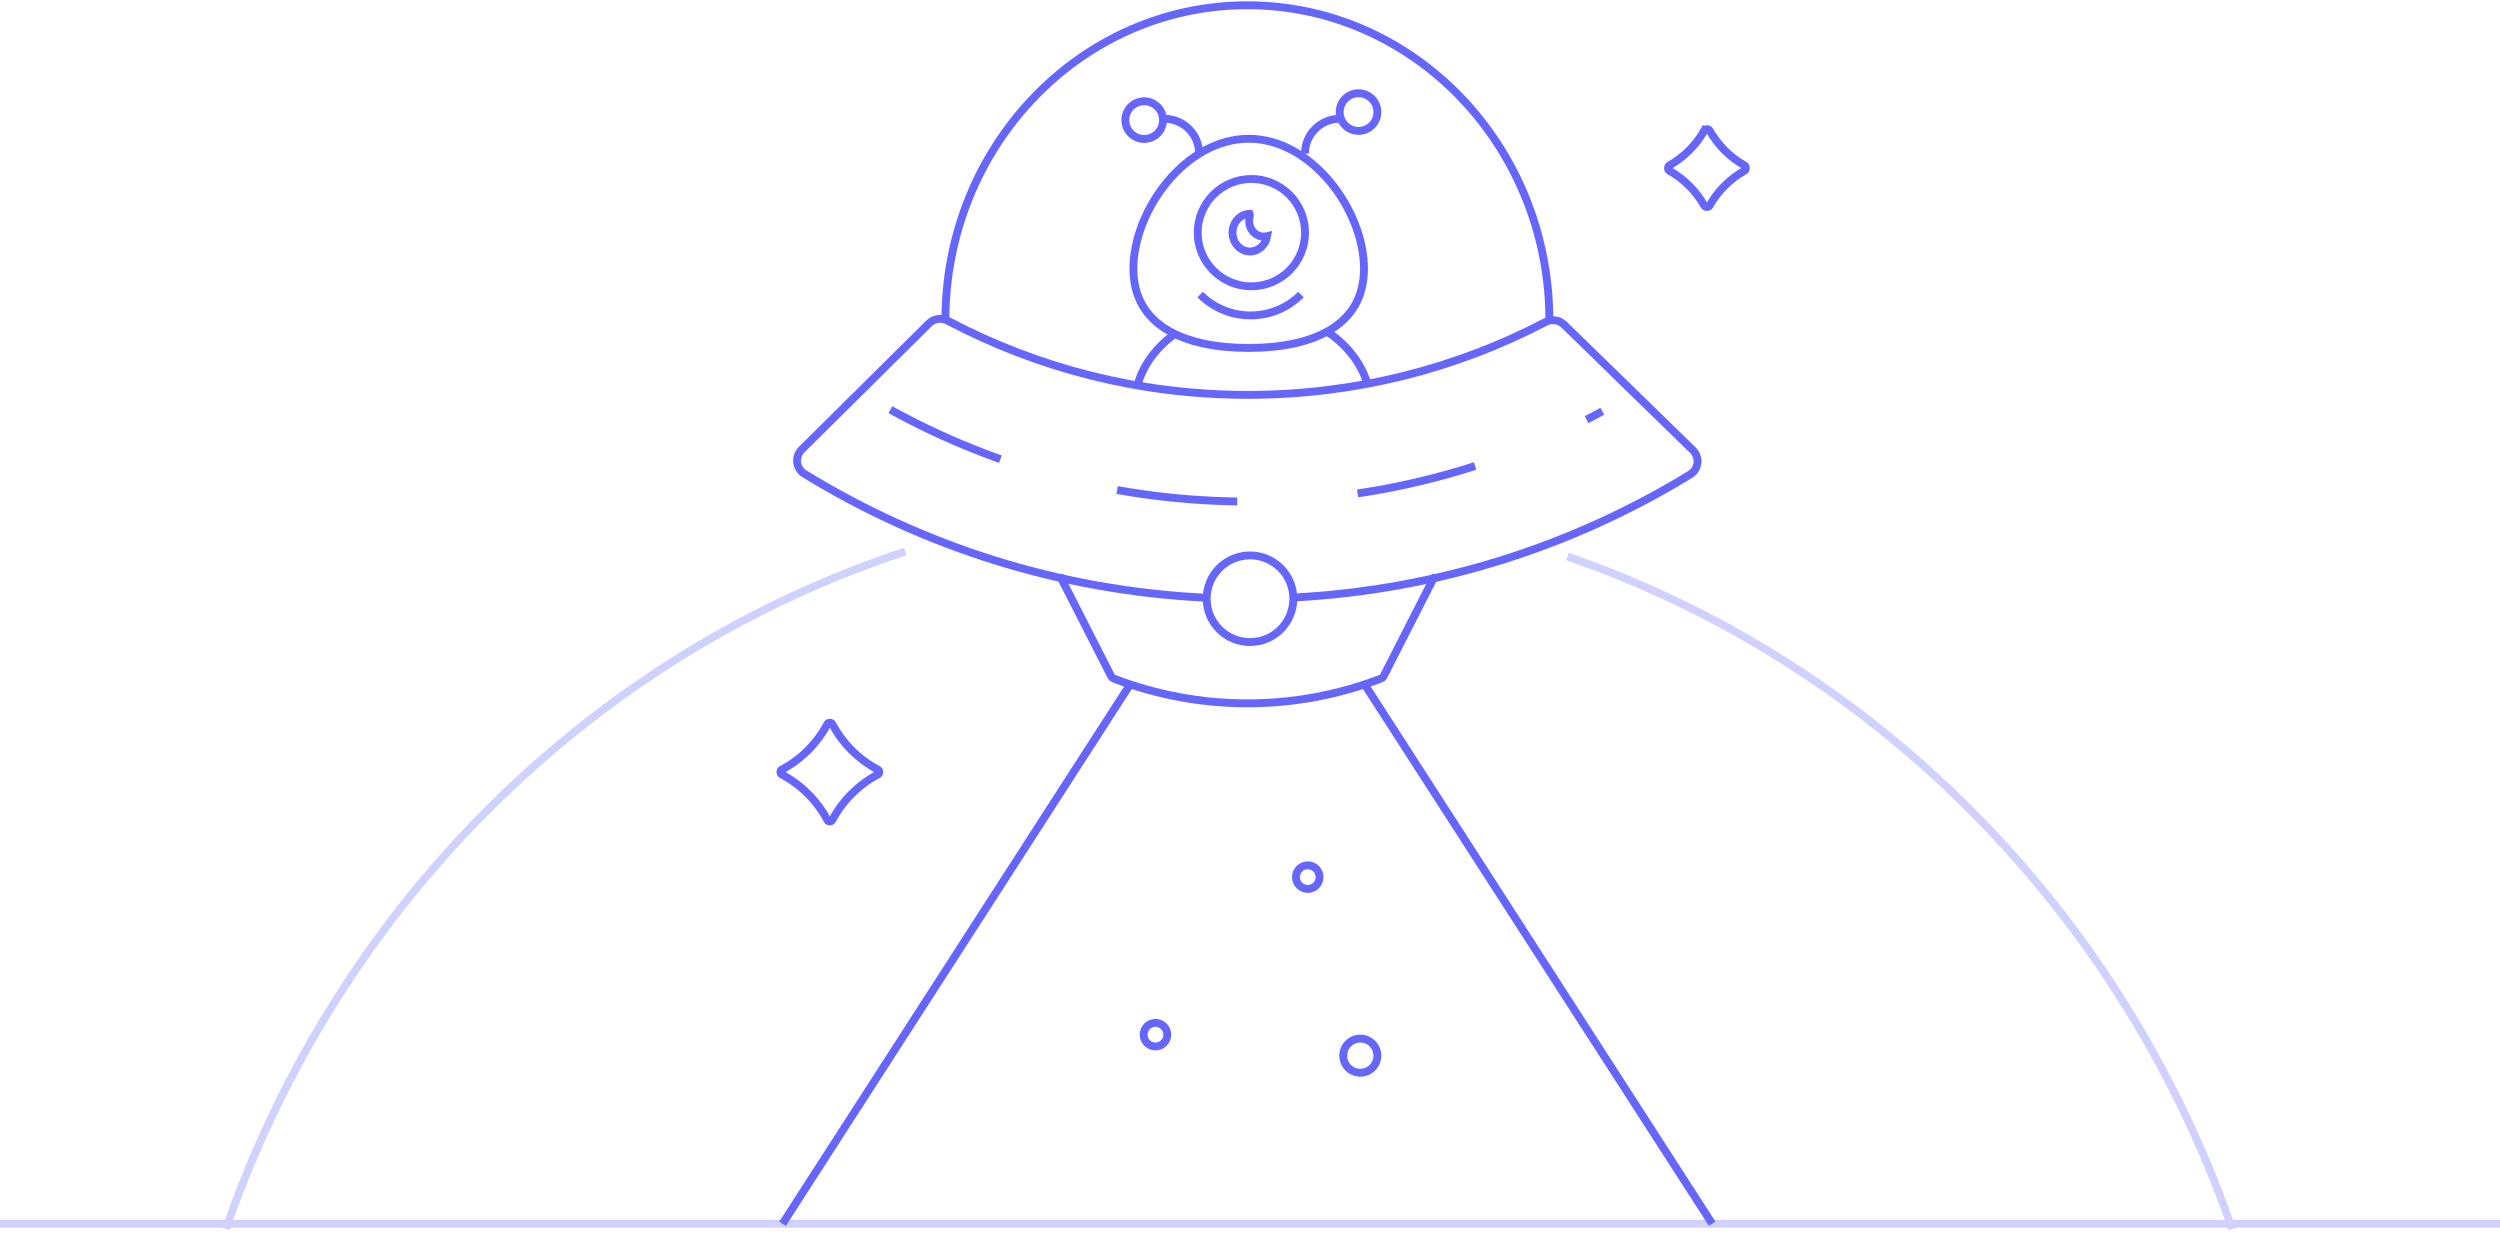 <svg width="476" height="235" viewBox="0 0 476 235" fill="none" xmlns="http://www.w3.org/2000/svg">
<path d="M246.5 113.758C274.01 112.263 299.682 103.887 321.813 90.329C323.456 89.322 323.684 87.042 322.304 85.697L297.8 61.814C296.856 60.894 295.425 60.701 294.258 61.312C277.322 70.172 258.042 75.185 237.587 75.185C216.944 75.185 197.499 70.08 180.452 61.068C179.275 60.446 177.826 60.644 176.88 61.581L152.649 85.589C151.288 86.937 151.521 89.199 153.153 90.202C175.553 103.971 201.592 112.426 229.5 113.801" stroke="#6666FF" stroke-width="1.5"/>
<path d="M169.53 78C189.715 89.151 212.937 95.491 237.586 95.491C262.008 95.491 285.03 89.268 305.085 78.307" stroke="#6666FF" stroke-width="1.5" stroke-linejoin="round" stroke-dasharray="23 23"/>
<path d="M295 61C295 27.863 269.256 1 237.5 1C205.744 1 180 27.863 180 61" stroke="#6666FF" stroke-width="1.5"/>
<path d="M202 110L211.595 128.812C211.679 128.977 211.822 129.105 211.995 129.172V129.172C228.41 135.497 246.59 135.497 263.005 129.172V129.172C263.178 129.105 263.321 128.977 263.405 128.812L273 110" stroke="#6666FF" stroke-width="1.5" stroke-linecap="round"/>
<circle cx="238" cy="114" r="8.25" stroke="#6666FF" stroke-width="1.5"/>
<path d="M324.517 24.818C324.581 24.705 324.746 24.593 325 24.593C325.254 24.593 325.419 24.705 325.483 24.818C327.064 27.619 329.382 29.936 332.182 31.517C332.295 31.581 332.407 31.746 332.407 32C332.407 32.254 332.295 32.419 332.182 32.483C329.382 34.064 327.064 36.382 325.483 39.182C325.419 39.295 325.254 39.407 325 39.407C324.746 39.407 324.581 39.295 324.517 39.182C322.936 36.382 320.618 34.064 317.818 32.483C317.705 32.419 317.593 32.254 317.593 32C317.593 31.746 317.705 31.581 317.818 31.517C320.618 29.936 322.936 27.619 324.517 24.818L323.864 24.449L324.517 24.818Z" stroke="#6666FF" stroke-width="1.5"/>
<path d="M157.559 137.816C157.618 137.705 157.769 137.6 158 137.6C158.231 137.6 158.382 137.705 158.441 137.816C160.414 141.539 163.461 144.586 167.184 146.559C167.295 146.618 167.4 146.769 167.4 147C167.4 147.231 167.295 147.382 167.184 147.441C163.461 149.414 160.414 152.461 158.441 156.184C158.382 156.295 158.231 156.4 158 156.4C157.769 156.4 157.618 156.295 157.559 156.184C155.586 152.461 152.539 149.414 148.816 147.441C148.705 147.382 148.6 147.231 148.6 147C148.6 146.769 148.705 146.618 148.816 146.559C152.539 144.586 155.586 141.539 157.559 137.816Z" stroke="#6666FF" stroke-width="1.5"/>
<path d="M326 233L281.75 164.333L259.625 130M149 233L193.25 164.333L215.375 130" stroke="#6666FF" stroke-width="1.5"/>
<circle cx="220" cy="197" r="2.25" stroke="#6666FF" stroke-width="1.5"/>
<circle cx="249" cy="167" r="2.25" stroke="#6666FF" stroke-width="1.5"/>
<circle cx="259" cy="201" r="3.25" stroke="#6666FF" stroke-width="1.5"/>
<circle cx="258.668" cy="21.337" r="3.587" stroke="#6666FF" stroke-width="1.5"/>
<circle cx="217.852" cy="22.867" r="3.587" stroke="#6666FF" stroke-width="1.5"/>
<path d="M259.704 51.142C259.704 56.579 257.305 60.306 253.41 62.712C249.468 65.148 243.95 66.25 237.75 66.25C231.549 66.25 226.032 65.148 222.09 62.712C218.195 60.306 215.796 56.579 215.796 51.142C215.796 45.64 218.256 39.437 222.272 34.608C226.288 29.78 231.77 26.424 237.75 26.424C243.73 26.424 249.212 29.78 253.228 34.608C257.244 39.437 259.704 45.64 259.704 51.142Z" stroke="#6666FF" stroke-width="1.5"/>
<circle cx="238.26" cy="44.296" r="10.219" stroke="#6666FF" stroke-width="1.5"/>
<path d="M247.702 56.082C242.404 61.381 233.813 61.381 228.514 56.082" stroke="#6666FF" stroke-width="1.5"/>
<path d="M241.279 44.966C240.985 46.655 239.599 47.883 238.005 47.883C236.207 47.883 234.673 46.32 234.673 44.296C234.673 42.3 236.164 40.753 237.929 40.71C237.932 40.717 237.935 40.724 237.937 40.733C237.986 40.891 237.99 41.146 237.932 41.373C237.871 41.615 237.838 41.868 237.838 42.127C237.838 43.696 239.045 45.046 240.629 45.046C240.853 45.046 241.07 45.018 241.279 44.966Z" stroke="#6666FF" stroke-width="1.5"/>
<path d="M255.097 22.612V22.612C251.434 22.612 248.464 25.582 248.464 29.245V29.245" stroke="#6666FF" stroke-width="1.5"/>
<path d="M221.679 22.612V22.612C225.342 22.612 228.311 25.582 228.311 29.245V29.245" stroke="#6666FF" stroke-width="1.5"/>
<path d="M253 63.353C256.488 65.773 259.069 69.048 260.263 72.786M223.5 63.711C220.051 66.249 217.56 69.65 216.527 73.5" stroke="#6666FF" stroke-width="1.5"/>
<g opacity="0.3">
<path d="M43 234C64.208 172.818 112.2 124.795 172.387 105M425 234C404.127 173.784 357.309 126.316 298.456 105.959" stroke="#6666FF" stroke-width="1.5"/>
<path d="M0 233H476" stroke="#6666FF" stroke-width="1.5"/>
</g>
</svg>
